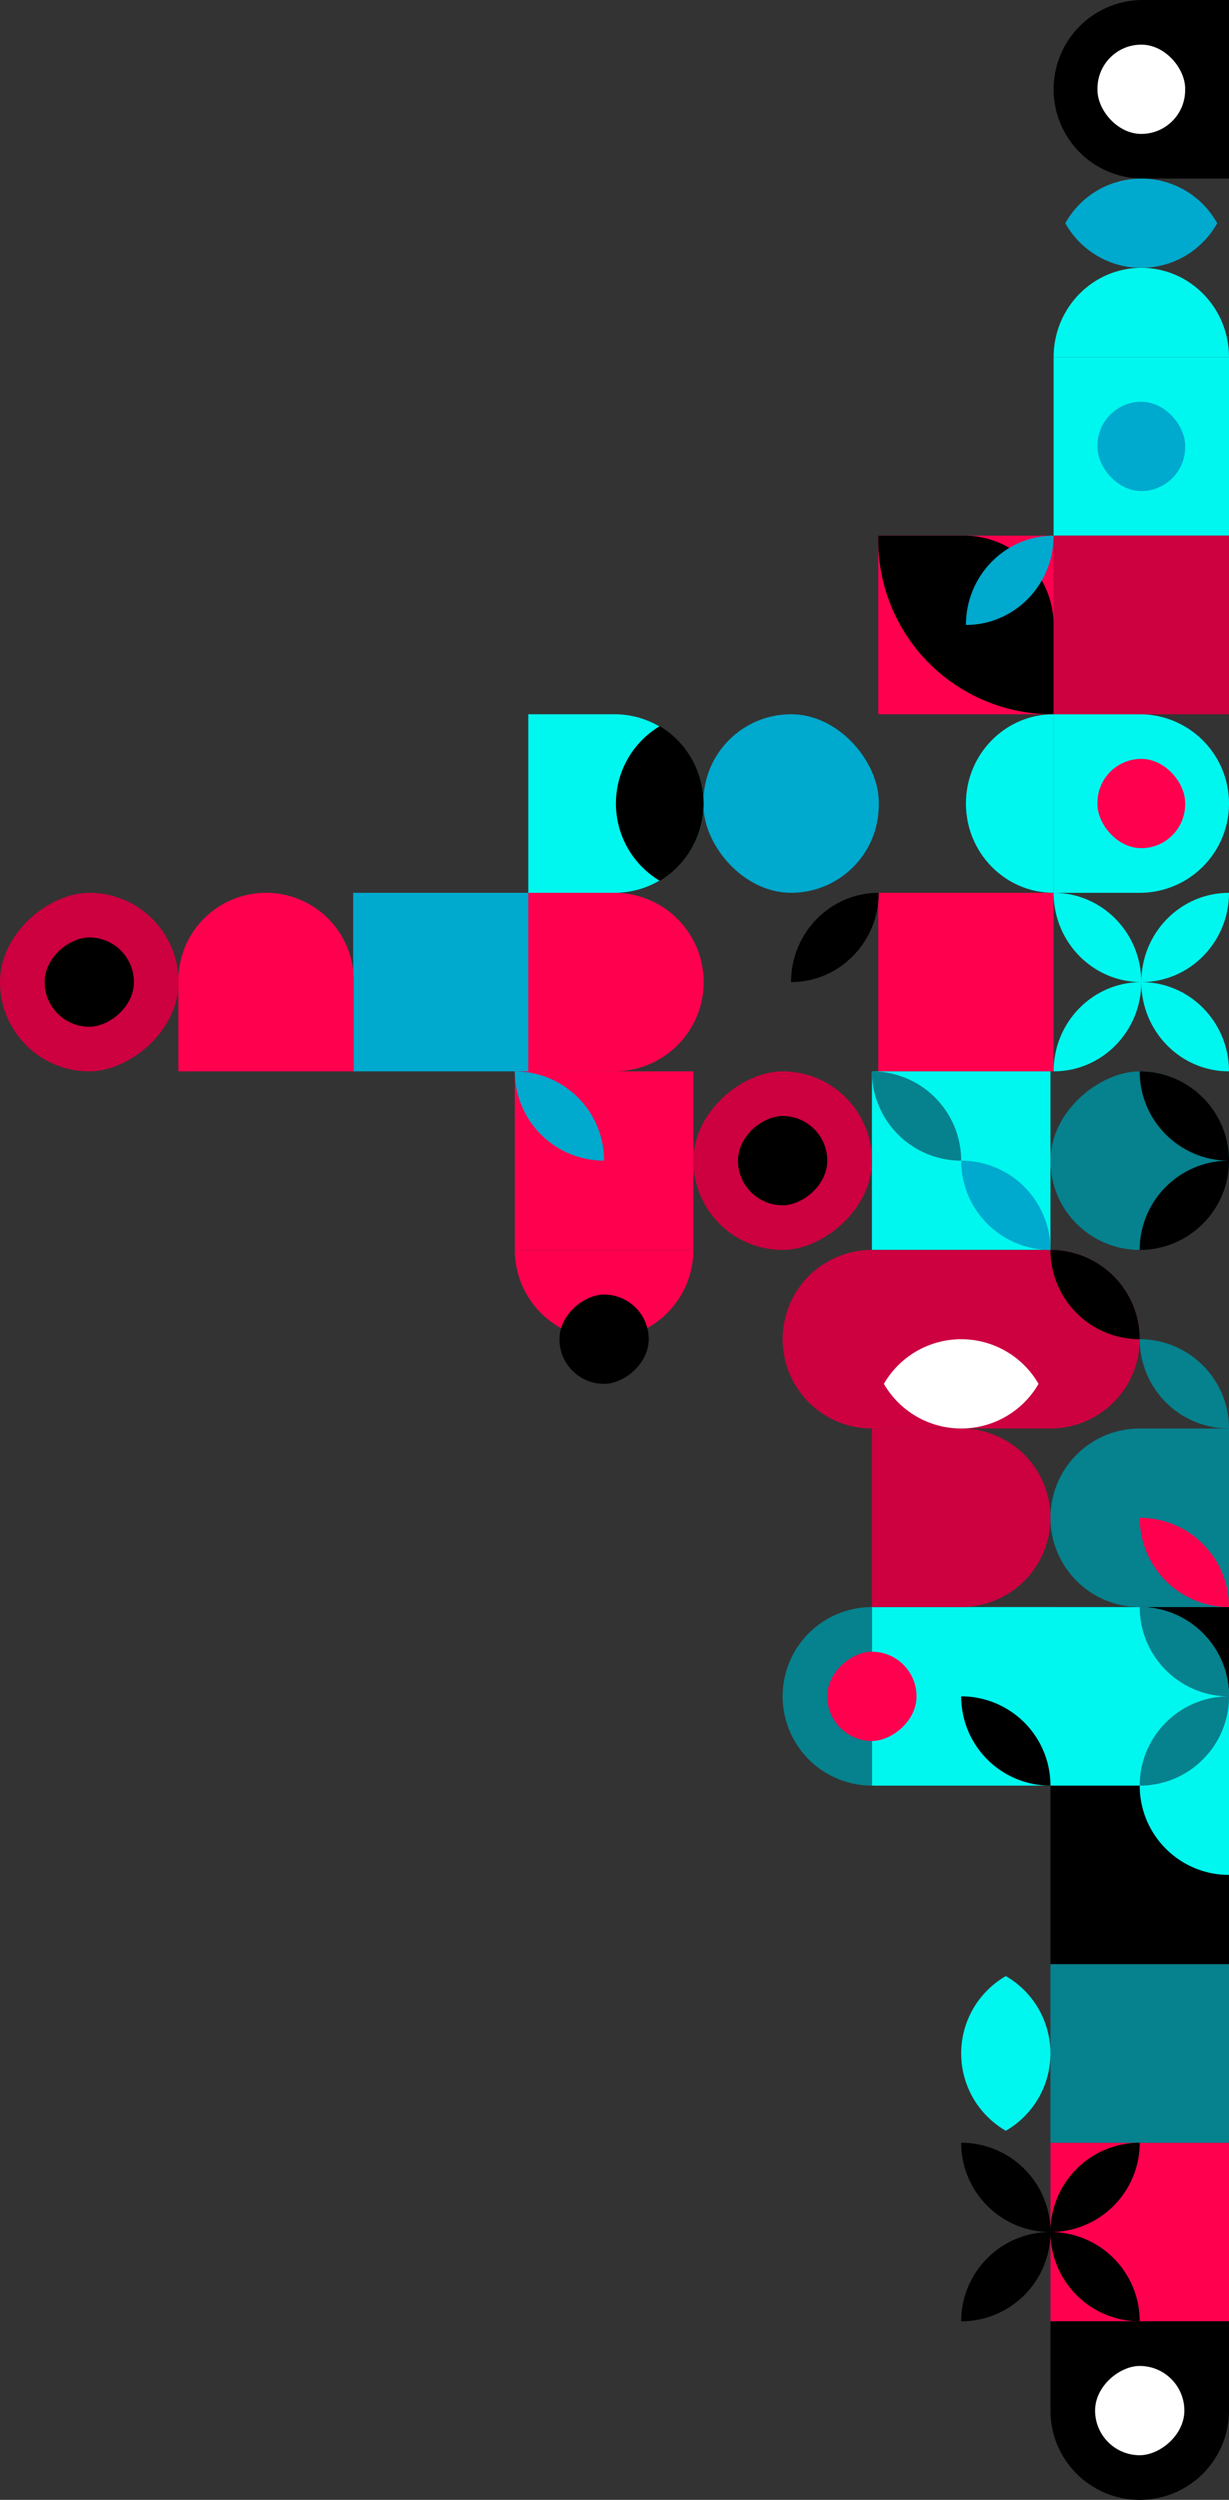 <svg xmlns="http://www.w3.org/2000/svg" width="413" height="840" viewBox="0 0 413 840">
  <rect x="0" y="0" width="413" height="840" fill="#333333" stroke="none"/>
  <g id="Bottom_Right_Graphic" data-name="Bottom Right Graphic" transform="translate(-1507 -720)">
    <g id="Group_2" data-name="Group 2" transform="translate(1507 720)">
      <rect id="Rectangle_16" data-name="Rectangle 16" width="58.937" height="60" transform="translate(118.687 300)" fill="#00a9ce"/>
      <path id="Path_23" data-name="Path 23" d="M177.812,300h28.937a30,30,0,0,1,0,60H177.812Z" transform="translate(-0.281)" fill="#ff004f"/>
      <path id="Path_24" data-name="Path 24" d="M177.812,240h28.937a30,30,0,0,1,0,60H177.812Z" transform="translate(-0.281)" fill="#00f7ef"/>
      <path id="Path_25" data-name="Path 25" d="M59.937,329.469A29.469,29.469,0,0,1,89.406,300h0a29.469,29.469,0,0,1,29.469,29.469V360H60.3a.358.358,0,0,1-.358-.358Z" fill="#ff004f"/>
      <path id="Path_26" data-name="Path 26" d="M413.561,120H354.623c0-16.568,13.194-30,29.469-30S413.561,103.432,413.561,120Z" transform="translate(-0.561)" fill="#00f7ef" fill-rule="evenodd"/>
      <rect id="Rectangle_17" data-name="Rectangle 17" width="58.937" height="60" transform="translate(295.125 300)" fill="#ff004f"/>
      <rect id="Rectangle_18" data-name="Rectangle 18" width="58.937" height="60" transform="translate(354.062 120)" fill="#00f7ef"/>
      <rect id="Rectangle_19" data-name="Rectangle 19" width="58.937" height="60" transform="translate(295.125 180)" fill="#ff004f"/>
      <path id="Path_27" data-name="Path 27" d="M295.686,180h28.937a30,30,0,0,1,30,30v29.513a.487.487,0,0,1-.487.487,58.45,58.45,0,0,1-58.45-58.45Z" transform="translate(-0.561)"/>
      <path id="Path_28" data-name="Path 28" d="M354.623,240h28.938a30,30,0,0,1,0,60H354.623Z" transform="translate(-0.561)" fill="#00f7ef"/>
      <path id="Path_29" data-name="Path 29" d="M354.623,300c-16.275,0-29.468-13.432-29.468-30s13.193-30,29.468-30Z" transform="translate(-0.561)" fill="#00f7ef" fill-rule="evenodd"/>
      <rect id="Rectangle_20" data-name="Rectangle 20" width="58.937" height="60" rx="29.469" transform="translate(236.374 240)" fill="#00a9ce"/>
      <rect id="Rectangle_21" data-name="Rectangle 21" width="58.937" height="60" transform="translate(354.062 180)" fill="#cd0040"/>
      <path id="Path_30" data-name="Path 30" d="M354.623,180c0,16.568-13.193,30-29.468,30C325.155,193.431,338.348,180,354.623,180Z" transform="translate(-0.561)" fill="#00a9ce" fill-rule="evenodd"/>
      <path id="Path_31" data-name="Path 31" d="M222.015,295.973a30.282,30.282,0,0,1,0-51.973,30.283,30.283,0,0,1,0,51.973Z" transform="translate(-0.303)" fill-rule="evenodd"/>
      <rect id="Rectangle_22" data-name="Rectangle 22" width="29.469" height="30" rx="14.734" transform="translate(368.797 135)" fill="#00a9ce"/>
      <rect id="Rectangle_23" data-name="Rectangle 23" width="29.469" height="30" rx="14.734" transform="translate(368.797 255)" fill="#ff004f"/>
      <path id="Path_32" data-name="Path 32" d="M266.217,330c0-16.568,13.194-30,29.469-30C295.686,316.569,282.492,330,266.217,330Z" transform="translate(-0.389)" fill-rule="evenodd"/>
      <path id="Path_33" data-name="Path 33" d="M354.623,30a30,30,0,0,1,30-30h28.938V60H384.623A30,30,0,0,1,354.623,30Z" transform="translate(-0.561)"/>
      <rect id="Rectangle_24" data-name="Rectangle 24" width="29.469" height="30" rx="14.734" transform="translate(368.797 15)" fill="#fff"/>
      <path id="Path_34" data-name="Path 34" d="M413.56,300c0,16.569-13.193,30-29.468,30C384.092,313.432,397.285,300,413.56,300Zm-58.937,60c0-16.568,13.194-30,29.469-30C384.092,346.569,370.9,360,354.623,360Zm29.471-30c-16.276,0-29.469-13.431-29.469-30C370.9,300,384.094,313.433,384.094,330Zm0,0c16.275,0,29.468,13.432,29.468,30C397.285,360,384.092,346.569,384.092,330Z" transform="translate(-0.561)" fill="#00f7ef" fill-rule="evenodd"/>
      <path id="Path_35" data-name="Path 35" d="M409.605,75a29.219,29.219,0,0,1-51.052,0,29.219,29.219,0,0,1,51.052,0Z" transform="translate(-0.561)" fill="#00a9ce" fill-rule="evenodd"/>
      <rect id="Rectangle_25" data-name="Rectangle 25" width="60" height="60" rx="30" transform="translate(0 360) rotate(-90)" fill="#cd0040"/>
      <rect id="Rectangle_26" data-name="Rectangle 26" width="30" height="30" rx="15" transform="translate(15 345) rotate(-90)"/>
    </g>
    <g id="Group_12" data-name="Group 12" transform="translate(1680 1080)">
      <rect id="Rectangle_75" data-name="Rectangle 75" width="60" height="60" transform="translate(240 240) rotate(90)"/>
      <rect id="Rectangle_76" data-name="Rectangle 76" width="60" height="60" transform="translate(240 180) rotate(90)"/>
      <path id="Union_15" data-name="Union 15" d="M-1620-1020v-60h30a30,30,0,0,1,30,30,30,30,0,0,1-30,30Zm-60,0v-60h60v60Z" transform="translate(1800 1260)" fill="#00f7ef"/>
      <path id="Path_125" data-name="Path 125" d="M150,120a30,30,0,0,1,0,60H120V120.358a.358.358,0,0,1,.358-.358Z" fill="#cd0040"/>
      <path id="Subtraction_2" data-name="Subtraction 2" d="M-1650-1019h-.009a29.791,29.791,0,0,1-11.669-2.357,29.9,29.9,0,0,1-9.536-6.429,29.9,29.9,0,0,1-6.429-9.536A29.814,29.814,0,0,1-1680-1049a29.812,29.812,0,0,1,2.358-11.677,29.9,29.9,0,0,1,6.429-9.536,29.9,29.9,0,0,1,9.536-6.429A29.814,29.814,0,0,1-1650-1079Z" transform="translate(1890 1289)" fill="#00f7ef"/>
      <path id="Path_126" data-name="Path 126" d="M120,180v60a30,30,0,1,1,0-60Z" fill="#06818e" fill-rule="evenodd"/>
      <path id="Subtraction_3" data-name="Subtraction 3" d="M-1680-1020h0a29.813,29.813,0,0,1,2.358-11.677,29.9,29.9,0,0,1,6.43-9.536,29.905,29.905,0,0,1,9.536-6.429,29.81,29.81,0,0,1,11.642-2.358,29.811,29.811,0,0,1-11.642-2.357,29.9,29.9,0,0,1-9.536-6.429,29.9,29.9,0,0,1-6.43-9.536A29.811,29.811,0,0,1-1680-1080a29.812,29.812,0,0,1,11.678,2.358,29.9,29.9,0,0,1,9.536,6.429,29.9,29.9,0,0,1,6.429,9.536A29.814,29.814,0,0,1-1650-1050h0a29.813,29.813,0,0,1-2.358,11.677,29.9,29.9,0,0,1-6.429,9.536,29.9,29.9,0,0,1-9.536,6.43A29.811,29.811,0,0,1-1680-1020Z" transform="translate(1890 1260)" fill="#06818e"/>
      <rect id="Rectangle_79" data-name="Rectangle 79" width="60" height="60" transform="translate(240 360) rotate(90)" fill="#ff004f"/>
      <rect id="Rectangle_80" data-name="Rectangle 80" width="60" height="60" transform="translate(180) rotate(90)" fill="#00f7ef"/>
      <rect id="Rectangle_81" data-name="Rectangle 81" width="60" height="60" transform="translate(240 300) rotate(90)" fill="#06818e"/>
      <rect id="Rectangle_82" data-name="Rectangle 82" width="60" height="60" transform="translate(60 0) rotate(90)" fill="#ff004f"/>
      <rect id="Rectangle_83" data-name="Rectangle 83" width="60" height="60" rx="30" transform="translate(120) rotate(90)" fill="#cd0040"/>
      <path id="Union_14" data-name="Union 14" d="M-1650-1020v-60h60v60Zm60-60a30,30,0,0,1,30,30,30,30,0,0,1-30,30Zm-90,30a30,30,0,0,1,30-30v60A30,30,0,0,1-1680-1050Z" transform="translate(1770 1140)" fill="#cd0040"/>
      <path id="Path_130" data-name="Path 130" d="M240,120a30,30,0,0,1-30-30A30,30,0,0,1,240,120Z" fill="#06818e" fill-rule="evenodd"/>
      <path id="Path_131" data-name="Path 131" d="M180,60a30,30,0,0,1,30,30A30,30,0,0,1,180,60Z" fill-rule="evenodd"/>
      <path id="Path_132" data-name="Path 132" d="M124.027,105A30.01,30.01,0,0,1,176,105a30.01,30.01,0,0,1-51.973,0Z" fill="#fff" fill-rule="evenodd"/>
      <path id="Path_133" data-name="Path 133" d="M180,240a30,30,0,0,1-30-30A30,30,0,0,1,180,240Z" fill-rule="evenodd"/>
      <path id="Path_134" data-name="Path 134" d="M180,60a30,30,0,0,1-30-30A30,30,0,0,1,180,60Z" fill="#00a9ce" fill-rule="evenodd"/>
      <path id="Path_135" data-name="Path 135" d="M0,60H60A30,30,0,0,1,0,60Z" fill="#ff004f" fill-rule="evenodd"/>
      <path id="Path_136" data-name="Path 136" d="M0,0A30,30,0,0,1,30,30,30,30,0,0,1,0,0Z" fill="#00a9ce" fill-rule="evenodd"/>
      <rect id="Rectangle_85" data-name="Rectangle 85" width="60" height="60" rx="30" transform="translate(240) rotate(90)" fill="#06818e"/>
      <path id="Path_137" data-name="Path 137" d="M165,355.973A30.01,30.01,0,0,1,165,304a30.01,30.01,0,0,1,0,51.973Z" fill="#00f7ef" fill-rule="evenodd"/>
      <path id="Path_138" data-name="Path 138" d="M120,0a30,30,0,0,1,30,30A30,30,0,0,1,120,0Z" fill="#06818e" fill-rule="evenodd"/>
      <rect id="Rectangle_86" data-name="Rectangle 86" width="30" height="30" rx="15" transform="translate(105 15) rotate(90)"/>
      <rect id="Rectangle_87" data-name="Rectangle 87" width="30" height="30" rx="15" transform="translate(45 75) rotate(90)"/>
      <rect id="Rectangle_88" data-name="Rectangle 88" width="30" height="30" rx="15" transform="translate(135 195) rotate(90)" fill="#ff004f"/>
      <path id="Path_139" data-name="Path 139" d="M210,420a30,30,0,0,1-30-30A30,30,0,0,1,210,420Zm-60-60a30,30,0,0,1,30,30A30,30,0,0,1,150,360Zm30,30a30,30,0,0,1,30-30A30,30,0,0,1,180,390Zm0,0a30,30,0,0,1-30,30A30,30,0,0,1,180,390Z" fill-rule="evenodd"/>
      <path id="Path_140" data-name="Path 140" d="M240,120v60H210a30,30,0,0,1,0-60Z" fill="#06818e"/>
      <path id="Path_141" data-name="Path 141" d="M210,150a30,30,0,0,1,30,30A30,30,0,0,1,210,150Z" fill="#ff004f" fill-rule="evenodd"/>
      <path id="Path_142" data-name="Path 142" d="M210,480a30,30,0,0,1-30-30V420h60v30A30,30,0,0,1,210,480Z"/>
      <rect id="Rectangle_89" data-name="Rectangle 89" width="30" height="30" rx="15" transform="translate(195 465) rotate(-90)" fill="#fff"/>
      <path id="Subtraction_1" data-name="Subtraction 1" d="M-1680-1018h0a29.813,29.813,0,0,1,2.354-11.667,29.9,29.9,0,0,1,6.419-9.531,29.9,29.9,0,0,1,9.522-6.432,29.811,29.811,0,0,1,11.662-2.369,29.814,29.814,0,0,1-11.662-2.37,29.905,29.905,0,0,1-9.522-6.432,29.906,29.906,0,0,1-6.419-9.531A29.813,29.813,0,0,1-1680-1078a29.815,29.815,0,0,1,11.668,2.353,29.9,29.9,0,0,1,9.531,6.419,29.9,29.9,0,0,1,6.432,9.521,29.814,29.814,0,0,1,2.37,11.662v.089a29.814,29.814,0,0,1-2.37,11.662,29.9,29.9,0,0,1-6.432,9.522,29.9,29.9,0,0,1-9.531,6.419A29.814,29.814,0,0,1-1680-1018Z" transform="translate(1890 1078)"/>
    </g>
  </g>
</svg>
